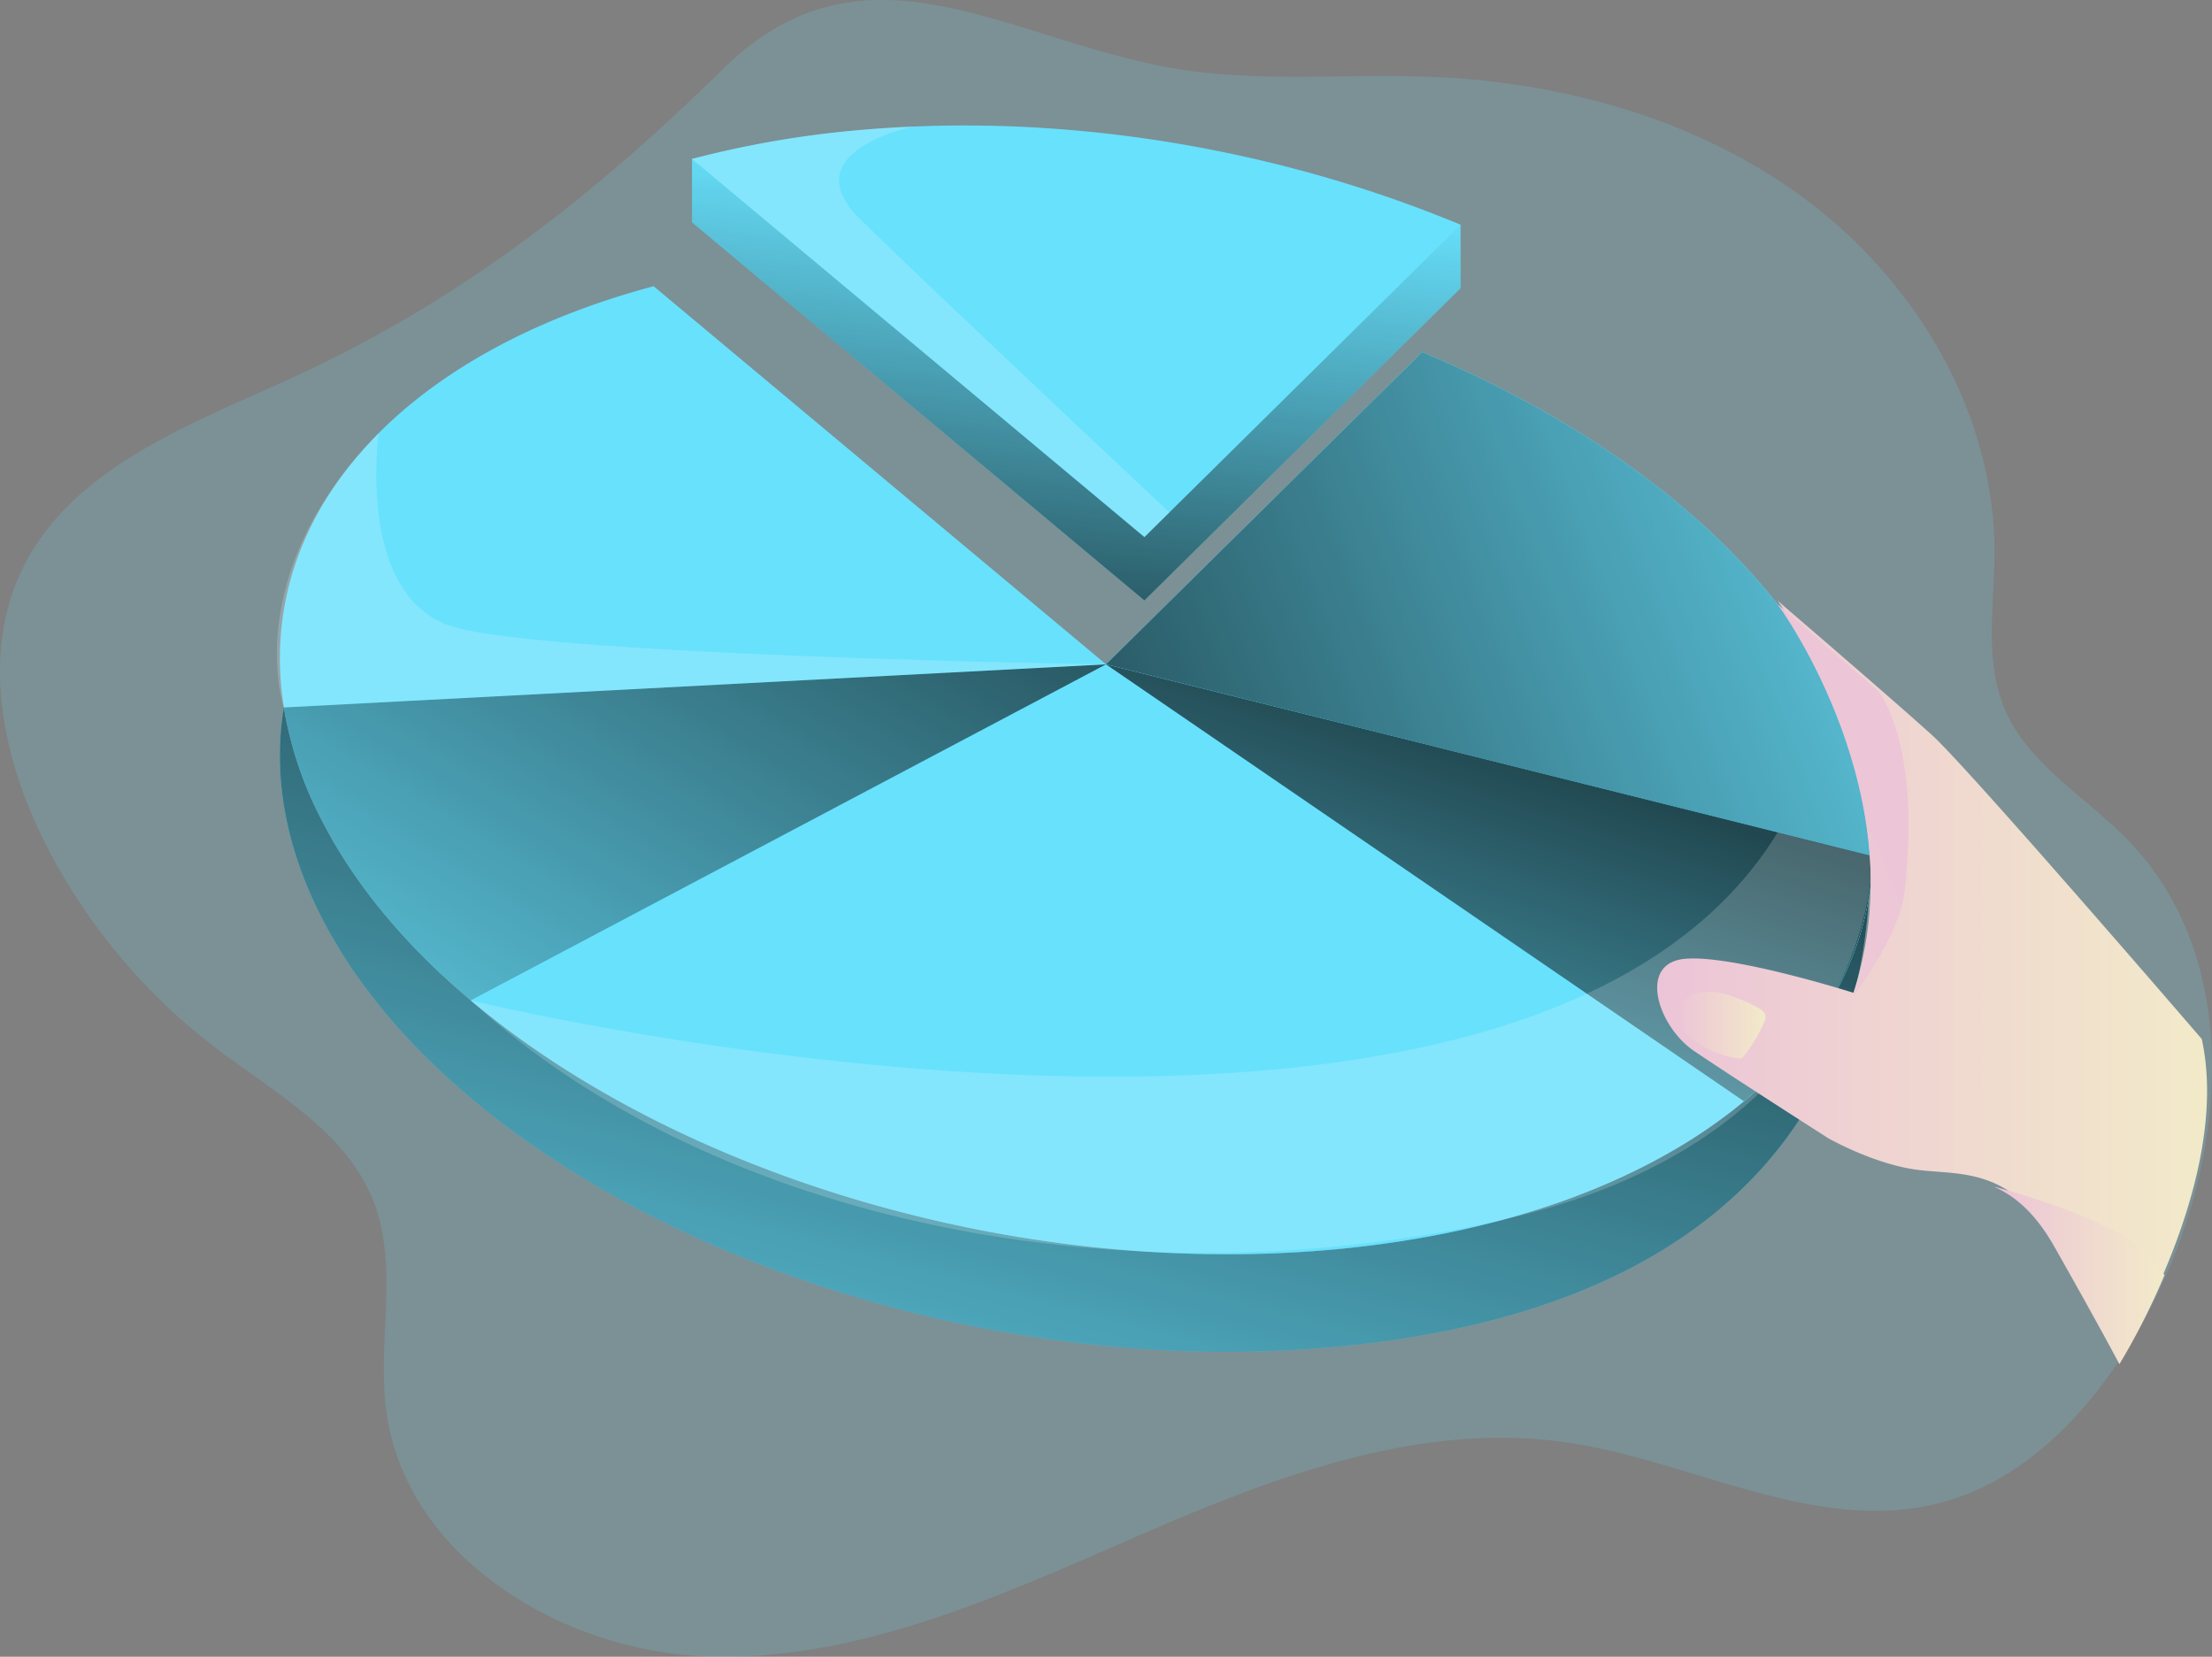 <svg id="Layer_1" data-name="Layer 1" xmlns="http://www.w3.org/2000/svg" xmlns:xlink="http://www.w3.org/1999/xlink" viewBox="0 0 796.95 597"><rect x="0" y="0" width="796.95" height="597" fill="#808080" stroke="none"/><defs><linearGradient id="linear-gradient" x1="363.99" y1="319.55" x2="389.76" y2="60.76" gradientUnits="userSpaceOnUse"><stop offset="0"/><stop offset="0.99" stop-opacity="0"/></linearGradient><linearGradient id="linear-gradient-2" x1="249.34" y1="148.24" x2="412.31" y2="148.24" xlink:href="#linear-gradient"/><linearGradient id="linear-gradient-3" x1="449.85" y1="60.66" x2="299.39" y2="632.41" xlink:href="#linear-gradient"/><linearGradient id="linear-gradient-4" x1="183.45" y1="374.6" x2="753.86" y2="156.35" xlink:href="#linear-gradient"/><linearGradient id="linear-gradient-5" x1="577.58" y1="157.73" x2="460.19" y2="511.54" xlink:href="#linear-gradient"/><linearGradient id="linear-gradient-6" x1="406.53" y1="-8.38" x2="118.69" y2="462.63" xlink:href="#linear-gradient"/><linearGradient id="linear-gradient-7" x1="597.04" y1="353.29" x2="795.2" y2="353.29" gradientUnits="userSpaceOnUse"><stop offset="0" stop-color="#ecc4d7"/><stop offset="0.42" stop-color="#efd4d1"/><stop offset="1" stop-color="#f2eac9"/></linearGradient><linearGradient id="linear-gradient-8" x1="701.64" y1="269.3" x2="179.09" y2="478.97" xlink:href="#linear-gradient-7"/><linearGradient id="linear-gradient-9" x1="718.31" y1="459.57" x2="779.83" y2="459.57" xlink:href="#linear-gradient-7"/><linearGradient id="linear-gradient-10" x1="603.9" y1="369.38" x2="636.11" y2="369.38" xlink:href="#linear-gradient-7"/></defs><title>22. Pie Chart</title><path d="M103.58,136.9c-36.39,16.52-78,32.15-95.49,68.06-14.87,30.48-7.44,67.52,7.69,97.87a214.07,214.07,0,0,0,61.38,74.34c21.5,16.43,47.56,30.48,57.39,55.69,9.24,23.69,1.26,50.49,4.64,75.7,7.1,52.92,64.14,87.22,117.52,88.4s103.85-22,152.83-43.32,101.51-41.49,154.37-33.95c45.46,6.48,90,33.24,134.47,22,33.46-8.46,58.22-37,74.73-67.32,29.23-53.7,36.34-127.12-6-171.21-15.3-15.92-36.4-27.53-44.93-47.89-7.35-17.53-3.58-37.42-3.6-56.43,0-49.07-27.29-95.91-66.3-125.69s-88.54-43.67-137.58-45.5C482.07,26.42,449,30.2,417,23.54c-58.76-12.24-107.25-47-156.6,1.4C213.05,71.38,165,109,103.58,136.9Z" transform="translate(0 0)" fill="#68e1fd" opacity="0.18"/><path d="M526.24,103.85,412.31,216.37l-163-136.25V57.28c15.33-3.45,43.85,13.87,61.09,12.36,71-6.21,152.42-13.72,215.81,11.37Z" transform="translate(0 0)" fill="#68e1fd"/><path d="M526.24,103.85,412.31,216.37l-163-136.25V57.28c15.33-3.45,43.85,13.87,61.09,12.36,71-6.21,152.42-13.72,215.81,11.37Z" transform="translate(0 0)" fill="url(#linear-gradient)" style="isolation:isolate"/><line x1="412.31" y1="216.37" x2="249.34" y2="80.12" fill="url(#linear-gradient-2)" style="isolation:isolate"/><path d="M526.24,81,421.32,184.63l-9,8.9-163-136.26A360.39,360.39,0,0,1,310.43,46.8q9.19-.79,18.44-1.19C397,42.68,466.59,56.11,526.24,81Z" transform="translate(0 0)" fill="#68e1fd"/><path d="M479,485.51C328.78,498.64,166.17,429.22,115.8,330.44c-13.35-26.17-17.47-51.77-13.54-75.52A136.57,136.57,0,0,0,115.8,295.3c50.37,98.78,213,168.2,363.19,155.07,110.42-9.66,183.4-61.23,194.33-127.11C668.29,410.55,608.41,474.2,479,485.51Z" transform="translate(0 0)" fill="#68e1fd"/><path d="M479,485.51C328.78,498.64,166.17,429.22,115.8,330.44c-13.35-26.17-17.47-51.77-13.54-75.52A136.57,136.57,0,0,0,115.8,295.3c50.37,98.78,213,168.2,363.19,155.07,110.42-9.66,183.4-61.23,194.33-127.11C668.29,410.55,608.41,474.2,479,485.51Z" transform="translate(0 0)" fill="url(#linear-gradient-3)" style="isolation:isolate"/><path d="M674.7,308.49h0a104.63,104.63,0,0,1-1.38,14.76c-4.6,27.74-20.21,53-45,73.58-34,28.31-85.41,47.94-149.32,53.53-114.25,10-235.66-27.78-309.41-89.89C146.36,340.92,127.86,319,115.8,295.3a136.06,136.06,0,0,1-13.53-40.38C91.39,186.77,143.39,127.68,235.5,103.14l163,136.25L512.4,126.87c67.21,28.06,121.79,70.68,147.38,120.87C670.41,268.57,675.19,289,674.7,308.49Z" transform="translate(0 0)" fill="#68e1fd"/><path d="M674.7,308.49h0L398.47,239.39,512.4,126.87c67.21,28.06,121.79,70.67,147.38,120.87C670.41,268.57,675.19,289,674.7,308.49Z" transform="translate(0 0)" fill="#68e1fd"/><path d="M674.7,308.49h0L398.47,239.39,512.4,126.87c67.21,28.06,121.79,70.67,147.38,120.87C670.41,268.57,675.19,289,674.7,308.49Z" transform="translate(0 0)" fill="url(#linear-gradient-4)" style="isolation:isolate"/><path d="M674.7,308.49h0a104.77,104.77,0,0,1-1.38,14.76c-4.61,27.75-20.22,53-45,73.58L398.47,239.39Z" transform="translate(0 0)" fill="#68e1fd"/><path d="M674.7,308.49h0a104.77,104.77,0,0,1-1.38,14.76c-4.61,27.75-20.22,53-45,73.58L398.47,239.39Z" transform="translate(0 0)" fill="url(#linear-gradient-5)" style="isolation:isolate"/><path d="M398.47,239.39,169.58,360.48C146.36,340.92,127.86,319,115.8,295.3a136.06,136.06,0,0,1-13.53-40.38Z" transform="translate(0 0)" fill="url(#linear-gradient-6)" style="isolation:isolate"/><path d="M421.32,184.63l-9,8.9-163-136.26A360.39,360.39,0,0,1,310.43,46.8q9.19-.79,18.44-1.19s-43.71,9-19,33.33S421.32,184.63,421.32,184.63Z" transform="translate(0 0)" fill="#fff" opacity="0.18" style="isolation:isolate"/><path d="M136.44,156.09s-8.44,59.31,27,69.8,235,13.5,235,13.5l-296.2,15.53S86,207.25,136.44,156.09Z" transform="translate(0 0)" fill="#fff" opacity="0.18" style="isolation:isolate"/><path d="M169.58,360.48s377.47,92,470.89-60.55l34.23,8.57S676,409.34,541,439.65,257.94,441.3,169.58,360.48Z" transform="translate(0 0)" fill="#fff" opacity="0.18" style="isolation:isolate"/><path d="M779.83,458.11a250.12,250.12,0,0,1-16.24,32.11s-7.4-14.08-23.53-42.5c-6.84-12.08-14.29-18.23-21.75-21.48h0c-10.09-4.4-20.22-3.53-29-4.93-15.32-2.41-30.64-11.19-30.64-11.19s-35.49-22.67-48.39-31.46S589.94,347.11,607,345.5s60.76,12.23,60.76,12.23v0c23.35-71.52-26.13-139.61-27.38-141.33l.1.07.35.31.27.23.68.59c4.74,4.07,20.43,17.57,34.33,29.67l.47.41c7.94,6.91,15.23,13.33,19.52,17.22,13.3,12.09,97.16,109.48,97.16,109.48C799.4,402.34,789.73,434.71,779.83,458.11Z" transform="translate(0 0)" fill="url(#linear-gradient-7)"/><path d="M667.78,359c23.35-71.51-26.13-139.61-27.38-141.33l.1.08.35.3.27.23.68.59,34.33,29.68.47.41s15.67,17.72,9.61,72.22C684.42,337.35,668.35,357.86,667.78,359Z" transform="translate(0 0)" fill="url(#linear-gradient-8)"/><path d="M779.83,459.46a249.51,249.51,0,0,1-16.24,32.1s-7.4-14.08-23.53-42.5c-6.84-12.08-14.29-18.22-21.75-21.48,1.74.45,42.19,11,54.81,23.87A71.27,71.27,0,0,1,779.83,459.46Z" transform="translate(0 0)" fill="url(#linear-gradient-9)"/><path d="M613.27,357.51c3.79-.61,7.65.35,11.26,1.63a61.85,61.85,0,0,1,8.87,4c1.15.63,2.39,1.43,2.66,2.71a4.63,4.63,0,0,1-.56,2.73,56.65,56.65,0,0,1-7.21,12,2.14,2.14,0,0,1-.93.81,2.19,2.19,0,0,1-1.05,0,35.14,35.14,0,0,1-19.93-9.94C600.59,365.44,605.75,358.72,613.27,357.51Z" transform="translate(0 0)" fill="url(#linear-gradient-10)"/></svg>